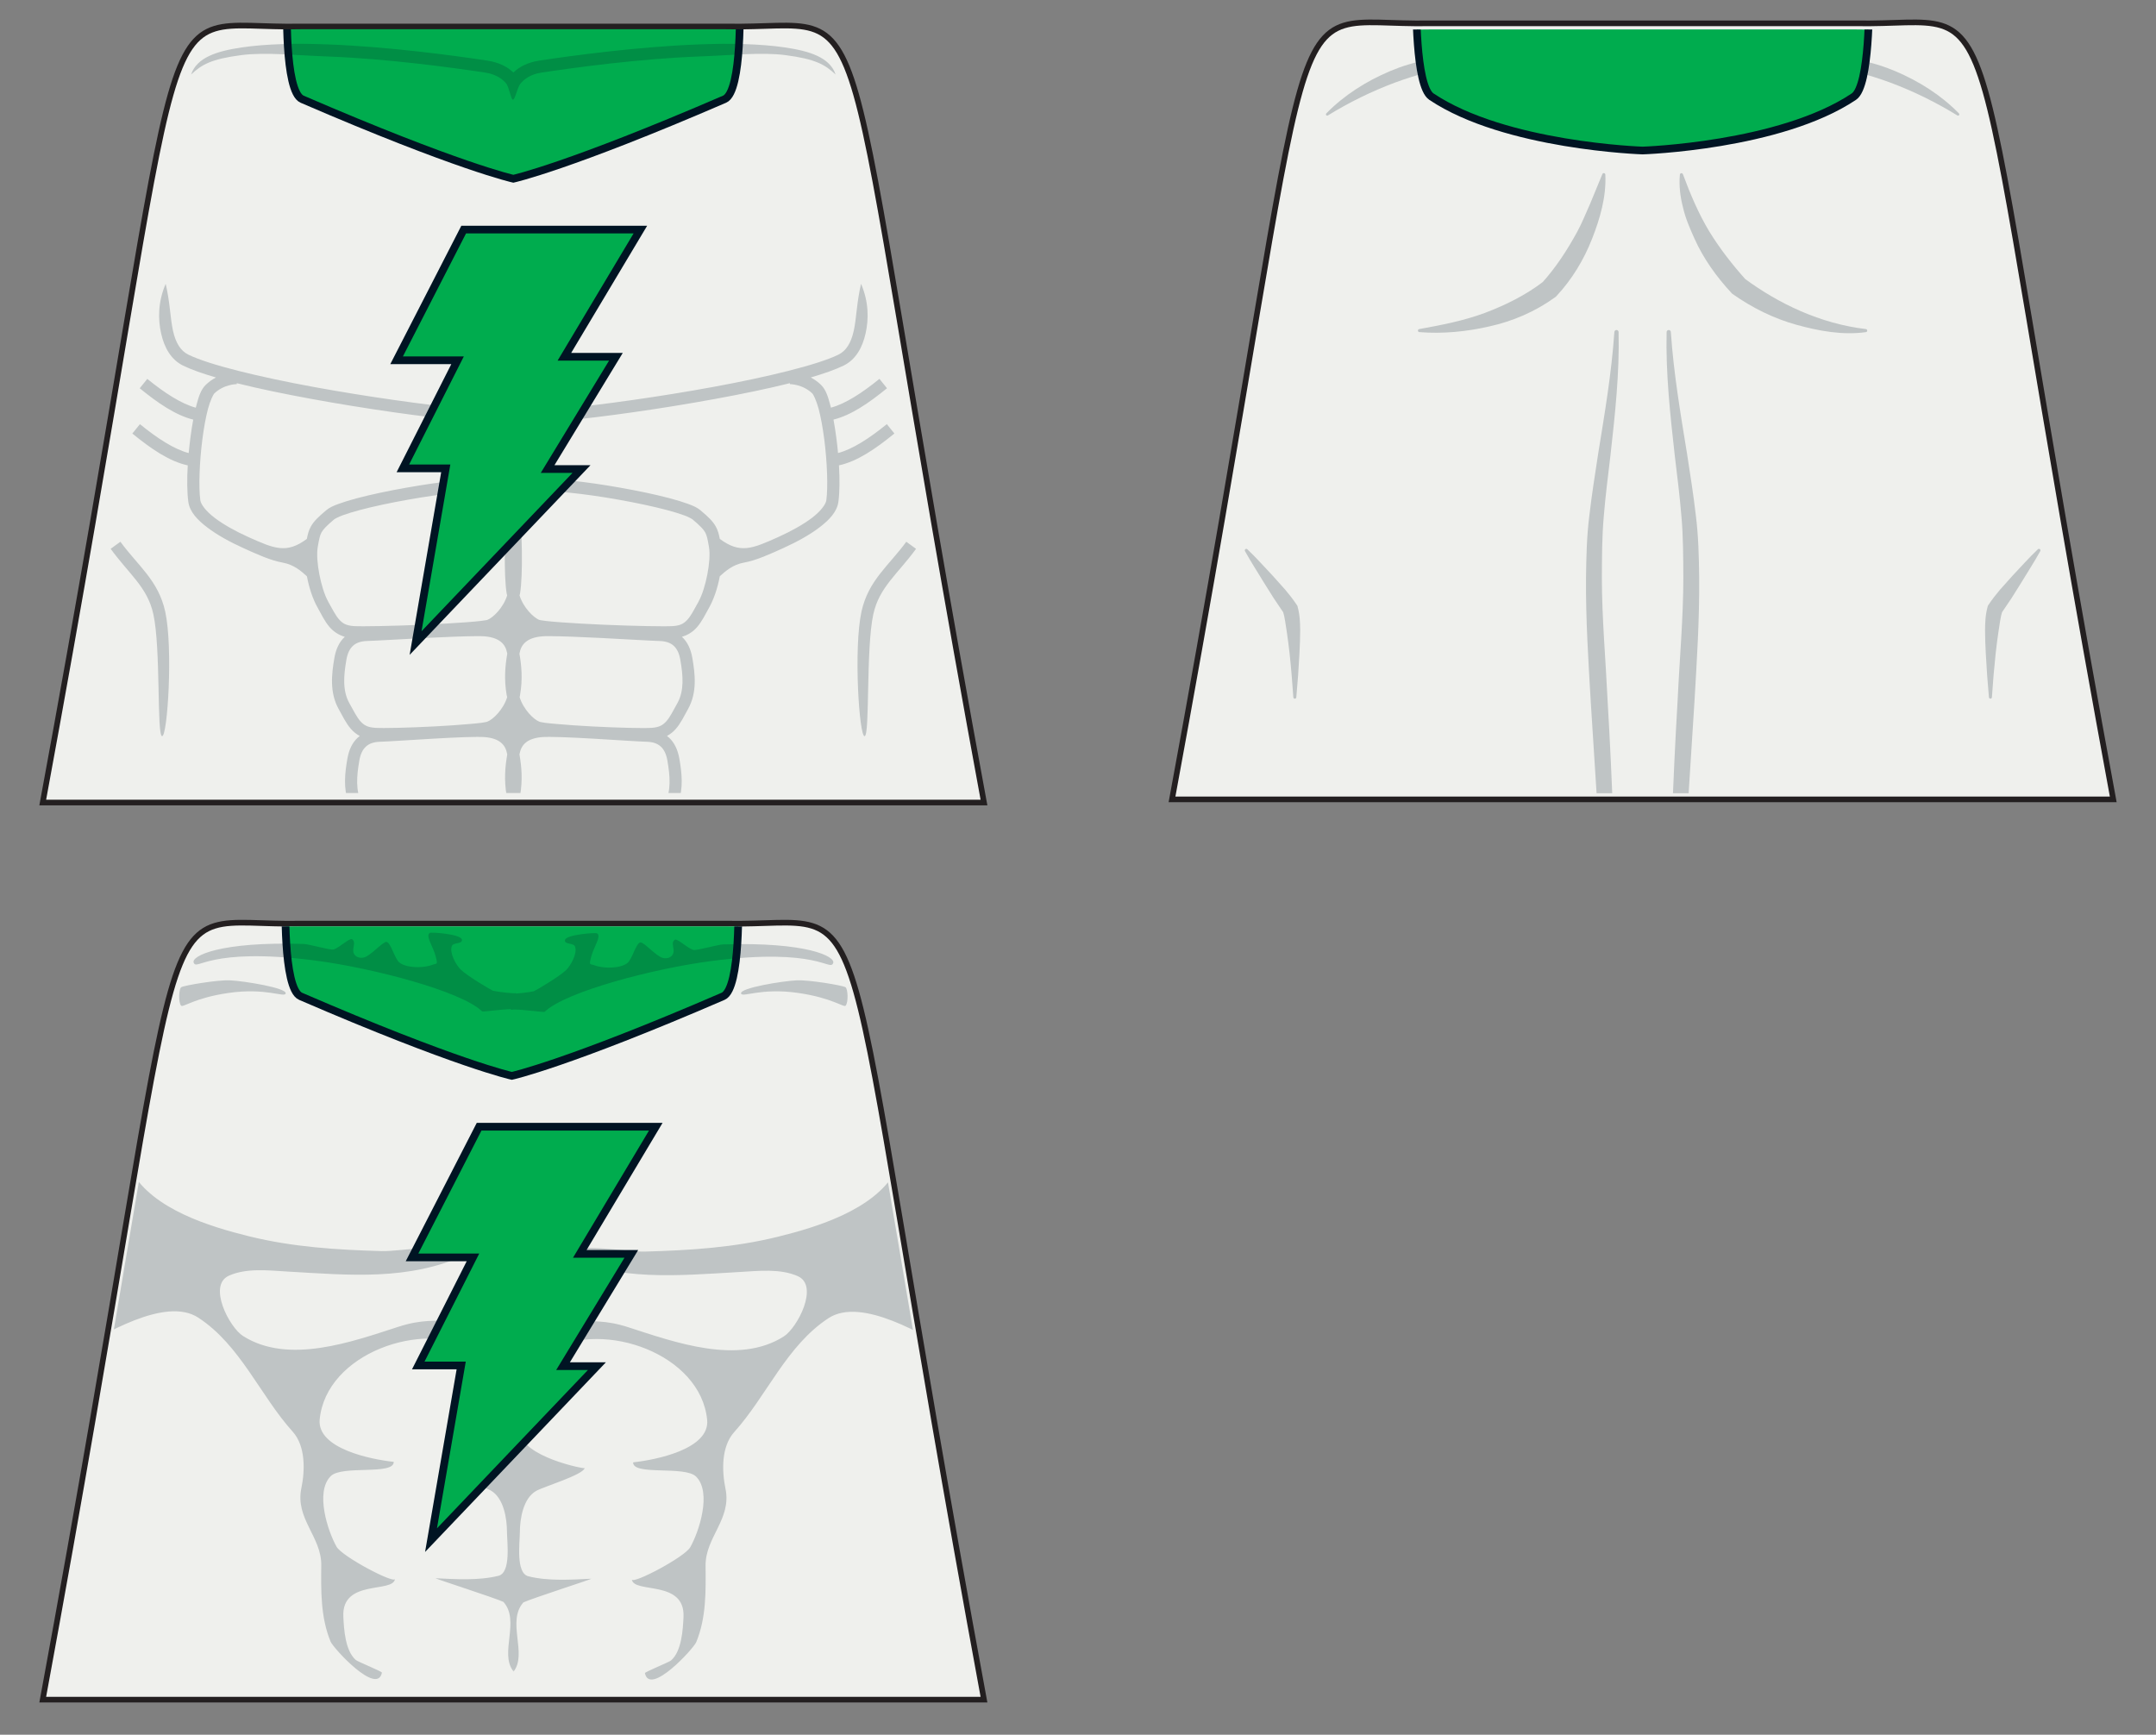 <?xml version="1.0" encoding="UTF-8" standalone="no"?>
<!-- Generator: Adobe Illustrator 15.1.0, SVG Export Plug-In . SVG Version: 6.00 Build 0)  -->

<svg
   xmlns:dc="http://purl.org/dc/elements/1.1/"
   xmlns:cc="http://creativecommons.org/ns#"
   xmlns:rdf="http://www.w3.org/1999/02/22-rdf-syntax-ns#"
   xmlns:svg="http://www.w3.org/2000/svg"
   xmlns="http://www.w3.org/2000/svg"
   xmlns:xlink="http://www.w3.org/1999/xlink"
   xmlns:sodipodi="http://sodipodi.sourceforge.net/DTD/sodipodi-0.dtd"
   xmlns:inkscape="http://www.inkscape.org/namespaces/inkscape"
   version="1.1"
   x="0px"
   y="0px"
   width="119.049px"
   height="95.794px"
   viewBox="-1.418 0.233 119.049 95.794"
   enable-background="new -1.418 0.233 119.049 95.794"
   xml:space="preserve"
   id="svg2"
   inkscape:version="0.48.1 "
   sodipodi:docname="amalgam-captain-marvel.svg"
   inkscape:export-filename="D:\Bricks\Decals\designs\superheroes\amalgam captain marvel\amalgam-captain-marvel.png"
   inkscape:export-xdpi="600"
   inkscape:export-ydpi="600"><rect x="-1.418" y="0.233" width="119.049" height="95.794" fill="#808080" stroke="none"/><defs
   id="defs83" /><sodipodi:namedview
   pagecolor="#ffffff"
   bordercolor="#666666"
   borderopacity="1"
   objecttolerance="10"
   gridtolerance="10"
   guidetolerance="10"
   inkscape:pageopacity="0"
   inkscape:pageshadow="2"
   inkscape:window-width="1366"
   inkscape:window-height="716"
   id="namedview81"
   showgrid="false"
   inkscape:zoom="3.038"
   inkscape:cx="59.52"
   inkscape:cy="45.1"
   inkscape:window-x="-8"
   inkscape:window-y="-8"
   inkscape:window-maximized="1"
   inkscape:current-layer="svg2" />
<g
   id="front">
	<path
   id="torso_1_"
   connector-curvature="0"
   fill="#EFF0ED"
   stroke="#231F20"
   stroke-width="0.312"
   d="M0.942,44.551   C9.675-2.741,6.284,1.873,15.21,1.696h23.439c8.927,0.177,5.535-4.438,14.266,42.855H0.942z" />
	<g
   id="front_1_">
		<defs
   id="defs7">
			<path
   id="clipping_mask_2_"
   d="M1.35,44.025C3.293,33.487,4.645,25.46,5.635,19.58C8.405,3.139,8.631,1.795,11.978,1.795     c0.332,0,0.691,0.013,1.085,0.025c0.48,0.016,1.01,0.033,1.597,0.033c0.181,0,0.365-0.002,0.557-0.006H38.65     c0.184,0.004,0.37,0.006,0.55,0.006c0.587,0,1.116-0.018,1.597-0.033c0.394-0.013,0.753-0.025,1.085-0.025     c3.348,0,3.574,1.343,6.34,17.771c0.99,5.884,2.342,13.913,4.285,24.458H1.35z" />
		</defs>
		<clipPath
   id="clipping_mask_4_">
			<use
   xlink:href="#clipping_mask_2_"
   overflow="visible"
   id="use11" />
		</clipPath>
		<path
   id="collar_2_"
   clip-path="url(#clipping_mask_4_)"
   fill="#00AC4E"
   stroke="#001423"
   stroke-width="0.425"
   d="M39.425,0.233    H27.011h-0.167H14.432c0,0-0.162,5.048,0.833,5.478c8.623,3.728,11.663,4.393,11.663,4.393s3.039-0.665,11.663-4.393    C39.587,5.28,39.425,0.233,39.425,0.233z" />
		
			<path
   id="muscles"
   connector-curvature="0"
   nodetypes="scscssscscssscsccsscsssscsscscccccsccccsssscsscssscssccccscsssccccccccccccssscsccccsscssscsscssssccccscccccscsscssssscccsssssccsssccsssssccsssssssssscssssssssssccsssssccssscsssccsccsssssccccssssssssssssssccccsssssccsccsssccsssccsssccscscccccssssssccsssssssssccsssssscccccscs"
   opacity="0.2"
   clip-path="url(#clipping_mask_4_)"
   fill="#001423"
   d="    M14.765,2.653c-0.204,0.003-0.408,0.01-0.606,0.016c-0.797,0.025-1.551,0.082-2.233,0.184c-1.367,0.203-2.477,0.551-2.793,1.496    c0.588-0.553,1.116-0.856,2.771-1.072c1.301-0.171,3.034,0.012,4.713,0.073c3.356,0.122,6.952,0.619,8.776,0.894    c0.594,0.09,0.964,0.379,1.15,0.612c0.152,0.224,0.257,0.858,0.352,0.88c0.127,0.028,0.236-0.629,0.417-0.875    c0.186-0.233,0.552-0.526,1.151-0.617c1.824-0.274,5.419-0.771,8.776-0.894c1.678-0.062,3.411-0.244,4.712-0.073    c1.655,0.216,2.184,0.52,2.772,1.072c-0.317-0.945-1.427-1.293-2.793-1.496c-0.684-0.102-1.438-0.158-2.233-0.184    C39.3,2.657,38.889,2.65,38.473,2.653c-0.415,0.004-0.834,0.017-1.26,0.031c-3.405,0.125-7.015,0.618-8.85,0.895    c-0.628,0.095-1.113,0.344-1.434,0.659c-0.319-0.316-0.809-0.563-1.438-0.659c-1.836-0.276-5.445-0.77-8.85-0.895    c-0.426-0.015-0.846-0.027-1.261-0.031C15.175,2.652,14.969,2.65,14.765,2.653L14.765,2.653z M7.73,15.907    c-0.43,1.003-0.427,1.951-0.251,2.74c0.176,0.79,0.551,1.451,1.208,1.773c0.457,0.224,1.084,0.443,1.82,0.659    c-0.188,0.099-0.38,0.229-0.56,0.402c-0.275,0.267-0.395,0.655-0.528,1.161c-0.009,0.033-0.018,0.07-0.026,0.104    c-0.791-0.21-1.718-0.808-2.678-1.59l-0.418,0.518c0.998,0.813,1.976,1.49,2.955,1.731c-0.06,0.318-0.112,0.656-0.157,1.004    c-0.035,0.279-0.068,0.561-0.094,0.843c-0.795-0.206-1.728-0.809-2.693-1.596l-0.419,0.518c1.033,0.842,2.046,1.541,3.06,1.758    c-0.045,0.771-0.038,1.487,0.031,2.008c0.075,0.558,0.502,1.005,1.052,1.423c0.549,0.418,1.252,0.803,1.987,1.135    c0.735,0.333,1.489,0.682,2.181,0.806c0.604,0.108,1.011,0.463,1.329,0.753c0.119,0.634,0.325,1.257,0.586,1.721    c0.219,0.392,0.395,0.774,0.68,1.099c0.204,0.232,0.479,0.421,0.826,0.523c-0.311,0.282-0.492,0.686-0.575,1.166    c-0.153,0.884-0.275,1.909,0.24,2.829c0.22,0.392,0.396,0.774,0.681,1.099c0.131,0.149,0.291,0.28,0.48,0.382    c-0.036,0.027-0.07,0.054-0.104,0.084c-0.313,0.282-0.496,0.688-0.58,1.172c-0.134,0.767-0.237,1.635,0.073,2.452h0.727    c-0.358-0.682-0.285-1.507-0.142-2.338V42.24c0.067-0.385,0.196-0.626,0.372-0.784c0.175-0.158,0.413-0.252,0.784-0.262    c0.454-0.013,1.657-0.096,2.882-0.167c1.226-0.072,2.495-0.125,2.897-0.089c0.433,0.038,0.713,0.153,0.895,0.309    c0.182,0.154,0.288,0.357,0.34,0.643c0.001,0.002,0,0.004,0,0.006c-0.115,0.666-0.186,1.401-0.031,2.29    c0.004,0.02,0.012,0.039,0.016,0.058c-0.05,0.119-0.111,0.231-0.183,0.34h0.287h0.497h0.288c-0.072-0.108-0.134-0.221-0.184-0.34    c0.004-0.019,0.012-0.038,0.016-0.058c0.155-0.889,0.084-1.624-0.031-2.29c0-0.002,0-0.004,0-0.006    c0.052-0.285,0.158-0.488,0.34-0.643c0.182-0.155,0.462-0.271,0.895-0.309c0.402-0.036,1.673,0.017,2.897,0.089    c1.225,0.071,2.429,0.154,2.882,0.167c0.371,0.01,0.609,0.104,0.784,0.262c0.176,0.158,0.305,0.399,0.372,0.784v0.005    c0.144,0.831,0.217,1.656-0.142,2.338h0.728c0.311-0.817,0.206-1.686,0.073-2.452c-0.084-0.483-0.268-0.89-0.581-1.172    c-0.033-0.03-0.068-0.057-0.104-0.084c0.189-0.102,0.351-0.232,0.481-0.382c0.285-0.324,0.46-0.707,0.68-1.099    c0.516-0.92,0.394-1.945,0.24-2.829c-0.083-0.48-0.265-0.884-0.575-1.166c0.348-0.103,0.622-0.291,0.826-0.523    c0.285-0.324,0.461-0.707,0.681-1.099c0.26-0.464,0.466-1.087,0.585-1.721c0.318-0.29,0.725-0.645,1.329-0.753    c0.691-0.124,1.445-0.473,2.181-0.806c0.735-0.332,1.438-0.717,1.987-1.135c0.55-0.418,0.977-0.865,1.052-1.423    c0.069-0.521,0.076-1.236,0.031-2.008c1.014-0.218,2.026-0.916,3.06-1.758l-0.418-0.518c-0.967,0.787-1.899,1.39-2.694,1.596    c-0.025-0.282-0.058-0.563-0.094-0.843c-0.045-0.348-0.098-0.686-0.157-1.004c0.979-0.241,1.957-0.917,2.955-1.731l-0.418-0.518    c-0.96,0.782-1.887,1.38-2.678,1.59c-0.009-0.034-0.018-0.071-0.026-0.104c-0.134-0.506-0.253-0.895-0.528-1.161    c-0.18-0.173-0.372-0.304-0.56-0.402c0.736-0.216,1.363-0.436,1.82-0.659c0.657-0.322,1.032-0.983,1.208-1.773    c0.176-0.789,0.18-1.737-0.251-2.74c-0.243,1.027-0.252,1.918-0.403,2.594c-0.15,0.676-0.42,1.109-0.847,1.318    c-1.163,0.569-3.936,1.236-6.914,1.783c-2.979,0.547-6.191,0.991-8.343,1.198c-0.588,0.057-1.042-0.184-1.412-0.592    c-0.37-0.407-1.143-1.653-1.25-2.186l-0.026,0.162l-0.031-0.162c-0.107,0.532-0.88,1.778-1.25,2.186    c-0.37,0.408-0.824,0.648-1.412,0.592c-2.151-0.207-5.363-0.651-8.342-1.198c-2.979-0.547-5.752-1.214-6.915-1.783    c-0.426-0.209-0.696-0.643-0.847-1.318S7.973,16.934,7.73,15.907L7.73,15.907z M26.93,21.252c0.157,0.502,0.411,1.001,0.779,1.407    c0.475,0.523,1.16,0.888,1.972,0.81c2.18-0.208,5.401-0.657,8.4-1.208c1.481-0.271,2.897-0.563,4.116-0.868v0.053    c0,0,0.703-0.006,1.244,0.518c0.048,0.046,0.223,0.389,0.346,0.853c0.122,0.463,0.229,1.054,0.309,1.678    c0.16,1.247,0.212,2.635,0.115,3.357c-0.031,0.232-0.309,0.608-0.795,0.979c-0.487,0.37-1.153,0.738-1.857,1.057    c-1.44,0.646-2.107,0.939-3.231,0.104c-0.05-0.258-0.104-0.47-0.22-0.68c-0.165-0.298-0.419-0.539-0.853-0.905    c-0.174-0.146-0.386-0.24-0.67-0.345c-0.284-0.105-0.629-0.21-1.02-0.314c-0.782-0.207-1.744-0.409-2.71-0.58    c-0.965-0.172-1.936-0.313-2.729-0.393c-0.397-0.04-0.749-0.062-1.041-0.068c-0.073-0.001-0.14-0.005-0.204-0.005    c-0.194,0-0.357,0.014-0.507,0.058c-0.494,0.145-0.881,0.287-1.188,0.518c-0.099,0.074-0.182,0.162-0.257,0.257    c-0.075-0.095-0.162-0.183-0.261-0.257c-0.307-0.23-0.694-0.373-1.188-0.518c-0.15-0.044-0.313-0.058-0.508-0.058    c-0.064,0-0.131,0.004-0.204,0.005c-0.292,0.006-0.644,0.028-1.04,0.068c-0.794,0.08-1.766,0.221-2.73,0.393    c-0.966,0.171-1.927,0.373-2.709,0.58c-0.392,0.104-0.736,0.209-1.021,0.314c-0.283,0.104-0.496,0.198-0.669,0.345    c-0.435,0.366-0.688,0.607-0.853,0.905c-0.116,0.21-0.171,0.422-0.22,0.68c-1.125,0.835-1.792,0.542-3.232-0.104    c-0.704-0.318-1.37-0.687-1.856-1.057c-0.487-0.37-0.765-0.746-0.795-0.979c-0.098-0.723-0.045-2.11,0.114-3.357    c0.08-0.624,0.187-1.215,0.309-1.678c0.123-0.464,0.298-0.807,0.346-0.853c0.542-0.523,1.245-0.518,1.245-0.518v-0.053    c1.219,0.305,2.635,0.597,4.116,0.868c2.999,0.551,6.22,1,8.399,1.208c0.812,0.078,1.498-0.287,1.972-0.81    C26.514,22.253,26.773,21.754,26.93,21.252L26.93,21.252z M24.786,27.376c0.265-0.006,0.468,0.015,0.508,0.026    c0.467,0.136,0.785,0.267,0.973,0.408c0.188,0.141,0.273,0.274,0.324,0.554c0.001,0.005-0.001,0.017,0,0.021    c-0.139,0.961-0.204,3.627-0.031,4.623c0.006,0.036,0.019,0.069,0.026,0.104c-0.206,0.672-0.777,1.24-1.109,1.36    c0.016-0.006-0.151,0.028-0.36,0.052c-0.209,0.024-0.488,0.05-0.811,0.073c-0.646,0.048-1.468,0.095-2.307,0.131    c-1.679,0.074-3.46,0.108-3.886,0.079c-0.429-0.031-0.622-0.155-0.816-0.377c-0.193-0.221-0.365-0.564-0.597-0.979v-0.005    c-0.395-0.705-0.701-2.266-0.575-2.991v-0.006c0.075-0.43,0.115-0.644,0.21-0.815c0.095-0.173,0.276-0.363,0.695-0.717    c0.04-0.033,0.223-0.136,0.476-0.229s0.58-0.193,0.957-0.293c0.755-0.201,1.706-0.401,2.657-0.57s1.907-0.305,2.678-0.382    C24.183,27.406,24.522,27.382,24.786,27.376L24.786,27.376z M29.07,27.376c0.265,0.006,0.604,0.029,0.988,0.068    c0.771,0.077,1.727,0.212,2.678,0.382c0.951,0.169,1.902,0.369,2.657,0.569c0.377,0.101,0.704,0.199,0.957,0.293    s0.436,0.196,0.476,0.23c0.419,0.354,0.601,0.544,0.696,0.717c0.095,0.172,0.135,0.386,0.209,0.815v0.005    c0.126,0.727-0.181,2.287-0.575,2.992v0.005c-0.231,0.413-0.402,0.758-0.597,0.979s-0.388,0.346-0.815,0.376    c-0.427,0.03-2.208-0.005-3.887-0.078c-0.839-0.037-1.661-0.083-2.306-0.131c-0.323-0.023-0.602-0.049-0.812-0.073    c-0.209-0.023-0.376-0.058-0.36-0.053c-0.332-0.119-0.903-0.688-1.109-1.359c0.009-0.035,0.021-0.069,0.026-0.104    c0.174-0.996,0.108-3.662-0.031-4.624c0.001-0.005-0.001-0.017,0-0.021c0.052-0.28,0.137-0.413,0.324-0.555    c0.188-0.141,0.506-0.271,0.973-0.408C28.602,27.391,28.805,27.37,29.07,27.376L29.07,27.376z M5.23,30.149L4.692,30.54    c1.027,1.409,2.031,2.12,2.358,3.609c0.417,1.896,0.184,6.697,0.481,6.736s0.618-4.852,0.173-6.883    C7.326,32.281,6.193,31.468,5.23,30.149L5.23,30.149z M48.626,30.149c-0.963,1.319-2.096,2.132-2.474,3.854    c-0.446,2.031-0.126,6.922,0.172,6.883c0.299-0.039,0.065-4.84,0.481-6.736c0.327-1.489,1.331-2.2,2.359-3.609L48.626,30.149z     M24.881,35.363c0.214-0.001,0.377,0.002,0.476,0.011c0.433,0.039,0.713,0.159,0.895,0.313s0.288,0.353,0.34,0.639    c0.001,0.001,0,0.003,0,0.005c-0.115,0.667-0.186,1.406-0.031,2.296c0.006,0.036,0.019,0.069,0.026,0.104    c-0.206,0.672-0.777,1.24-1.109,1.36c-0.003,0.001-0.137,0.033-0.313,0.058c-0.177,0.023-0.413,0.044-0.68,0.067    c-0.534,0.048-1.212,0.095-1.904,0.131c-1.384,0.073-2.854,0.109-3.289,0.078c-0.429-0.03-0.627-0.155-0.821-0.376    c-0.194-0.222-0.364-0.568-0.597-0.983c-0.388-0.693-0.315-1.533-0.167-2.385v-0.006c0.066-0.381,0.196-0.627,0.371-0.784    c0.176-0.158,0.419-0.251,0.79-0.262c0.451-0.012,1.828-0.096,3.232-0.167C23.151,35.408,24.237,35.366,24.881,35.363    L24.881,35.363z M28.699,35.363c0.079-0.002,0.17,0,0.276,0c0.644,0.004,1.729,0.046,2.783,0.1    c1.403,0.071,2.781,0.155,3.232,0.167c0.371,0.011,0.614,0.104,0.789,0.262c0.175,0.157,0.305,0.403,0.371,0.784v0.006    c0.148,0.852,0.222,1.691-0.167,2.385c-0.232,0.415-0.401,0.762-0.596,0.983c-0.195,0.221-0.394,0.346-0.821,0.376    c-0.436,0.031-1.906-0.005-3.29-0.078c-0.692-0.036-1.37-0.083-1.904-0.131c-0.267-0.023-0.503-0.044-0.68-0.067    c-0.176-0.024-0.311-0.057-0.313-0.058c-0.331-0.12-0.897-0.689-1.104-1.36c0.007-0.035,0.015-0.068,0.021-0.104    c0.155-0.89,0.084-1.629-0.031-2.296c0-0.002,0-0.003,0-0.005c0.052-0.286,0.158-0.484,0.34-0.639s0.462-0.274,0.895-0.313    C28.55,35.369,28.619,35.365,28.699,35.363L28.699,35.363z" />
		<polygon
   id="logo_1_"
   clip-path="url(#clipping_mask_4_)"
   fill="#00AC4E"
   stroke="#001423"
   stroke-width="0.425"
   points="    33.942,12.911 24.186,12.911 20.481,20.129 23.847,20.129 20.828,26.096 23.196,26.096 21.53,35.743 30.691,26.134 28.82,26.134     32.592,19.934 29.746,19.934   " />
	</g>
</g>
<g
   id="back_1_">
	<path
   id="torso_2_"
   connector-curvature="0"
   fill="#EFF0ED"
   stroke="#231F20"
   stroke-width="0.312"
   d="M63.298,44.376   C72.03-2.917,68.639,1.697,77.565,1.521h23.439c8.927,0.176,5.535-4.438,14.266,42.855H63.298z" />
	<g
   id="back">
		<defs
   id="defs19">
			<path
   id="clipping_mask_1_"
   d="M63.706,44.036c1.942-10.538,3.295-18.564,4.285-24.444c2.77-16.441,2.995-17.785,6.343-17.785     c0.332,0,0.691,0.013,1.085,0.025c0.48,0.016,1.01,0.033,1.597,0.033c0.181,0,0.365-0.002,0.557-0.006h23.434     c0.184,0.004,0.37,0.006,0.55,0.006c0.587,0,1.116-0.018,1.597-0.033c0.394-0.013,0.753-0.025,1.085-0.025     c3.348,0,3.574,1.343,6.34,17.771c0.99,5.883,2.342,13.913,4.285,24.458H63.706z" />
		</defs>
		<clipPath
   id="clipping_mask_5_">
			<use
   xlink:href="#clipping_mask_1_"
   overflow="visible"
   id="use23" />
		</clipPath>
		<g
   id="muscles_2_"
   opacity="0.2"
   clip-path="url(#clipping_mask_5_)">
			<g
   id="g26">
				<path
   fill="#001423"
   d="M71.815,6.498c0.988-1.014,2.21-1.781,3.519-2.336c1.305-0.549,2.765-0.866,4.18-0.618      c0.039,0.007,0.065,0.044,0.059,0.083c-0.005,0.029-0.027,0.051-0.055,0.058c-1.364,0.334-2.654,0.642-3.931,1.116      c-1.269,0.477-2.5,1.08-3.68,1.805c-0.032,0.022-0.077,0.015-0.1-0.018C71.789,6.561,71.795,6.522,71.815,6.498z"
   id="path28" />
			</g>
			<g
   id="g30">
				<path
   fill="#001423"
   d="M76.954,18.405c1.239-0.226,2.462-0.461,3.622-0.894c1.153-0.436,2.26-0.987,3.228-1.729l-0.061,0.055      c0.763-0.847,1.384-1.807,1.931-2.808c0.275-0.502,0.478-1.036,0.717-1.559l0.666-1.616l0.004-0.01      c0.019-0.043,0.067-0.064,0.111-0.046c0.031,0.013,0.051,0.043,0.053,0.075c0.056,1.23-0.29,2.42-0.738,3.559      c-0.449,1.143-1.101,2.226-1.948,3.136l-0.046,0.05l-0.048,0.034c-1.09,0.789-2.341,1.324-3.624,1.606      c-1.281,0.294-2.581,0.417-3.868,0.315c-0.046-0.004-0.081-0.044-0.077-0.091c0.003-0.039,0.032-0.069,0.068-0.076      L76.954,18.405z"
   id="path32" />
			</g>
			<g
   id="g34">
				<path
   fill="#001423"
   d="M86.851,45.763l-0.433-6.8c-0.132-2.267-0.278-4.535-0.26-6.836c0.016-1.143,0.038-2.282,0.186-3.44      c0.132-1.141,0.312-2.265,0.483-3.388c0.363-2.242,0.743-4.474,0.896-6.732c0.004-0.065,0.06-0.115,0.124-0.111      c0.062,0.004,0.108,0.055,0.11,0.115c0.052,2.287-0.198,4.565-0.451,6.822c-0.136,1.127-0.277,2.253-0.369,3.372      c-0.098,1.102-0.098,2.238-0.104,3.366c0.002,2.244,0.21,4.51,0.316,6.778c0.135,2.268,0.236,4.538,0.33,6.809      c0.011,0.229-0.167,0.423-0.396,0.433C87.058,46.161,86.866,45.988,86.851,45.763z"
   id="path36" />
			</g>
			<g
   id="g38">
				<path
   fill="#001423"
   d="M67.456,30.564c0.498,0.472,0.947,0.981,1.416,1.477l0.682,0.763c0.224,0.266,0.423,0.517,0.635,0.836      l0.031,0.047l0.012,0.044c0.134,0.498,0.136,0.89,0.143,1.315c0,0.417-0.019,0.83-0.039,1.241      c-0.041,0.821-0.101,1.638-0.175,2.454c-0.004,0.046-0.044,0.079-0.09,0.075c-0.04-0.004-0.072-0.038-0.074-0.077      c-0.055-0.814-0.122-1.629-0.209-2.437c-0.045-0.403-0.097-0.807-0.156-1.202c-0.062-0.384-0.112-0.813-0.206-1.101l0.043,0.091      l-0.549-0.814l-0.54-0.86c-0.35-0.584-0.725-1.149-1.054-1.75c-0.021-0.041-0.007-0.092,0.033-0.113      C67.39,30.533,67.429,30.54,67.456,30.564z"
   id="path40" />
			</g>
			<g
   id="g42">
				<path
   fill="#001423"
   d="M106.659,6.606c-1.18-0.726-2.411-1.329-3.68-1.805c-1.276-0.474-2.566-0.781-3.931-1.116      c-0.039-0.009-0.063-0.048-0.054-0.087c0.007-0.029,0.03-0.05,0.058-0.055c1.415-0.248,2.875,0.068,4.18,0.618      c1.309,0.556,2.53,1.323,3.519,2.336c0.027,0.028,0.026,0.073-0.001,0.101C106.725,6.622,106.686,6.623,106.659,6.606z"
   id="path44" />
			</g>
			<g
   id="g46">
				<path
   fill="#001423"
   d="M101.614,18.574c-1.295,0.18-2.589-0.063-3.838-0.406c-1.256-0.347-2.445-0.94-3.521-1.697l-0.03-0.021      l-0.031-0.034c-0.83-0.894-1.553-1.9-2.051-3.015c-0.249-0.555-0.495-1.115-0.629-1.71c-0.154-0.587-0.229-1.198-0.173-1.817      c0.005-0.047,0.047-0.082,0.094-0.078c0.034,0.003,0.063,0.029,0.074,0.059c0.41,1.104,0.859,2.167,1.446,3.144      c0.596,0.973,1.288,1.857,2.033,2.687l-0.094-0.084c1.897,1.404,4.203,2.505,6.717,2.803c0.047,0.005,0.08,0.048,0.074,0.094      C101.682,18.539,101.651,18.569,101.614,18.574z"
   id="path48" />
			</g>
			<g
   id="g50">
				<path
   fill="#001423"
   d="M90.886,45.718c0.094-2.271,0.195-4.541,0.33-6.809c0.106-2.269,0.314-4.534,0.316-6.778      c-0.007-1.128-0.007-2.265-0.104-3.366c-0.092-1.119-0.233-2.245-0.369-3.372c-0.253-2.257-0.503-4.536-0.451-6.822      c0.001-0.065,0.055-0.116,0.12-0.115c0.062,0.001,0.11,0.051,0.114,0.111c0.152,2.259,0.532,4.491,0.896,6.732      c0.172,1.123,0.352,2.247,0.483,3.388c0.147,1.158,0.17,2.298,0.186,3.44c0.019,2.301-0.128,4.569-0.26,6.836l-0.433,6.8      c-0.015,0.229-0.212,0.402-0.44,0.388C91.049,46.136,90.878,45.943,90.886,45.718z"
   id="path52" />
			</g>
			<g
   id="g54">
				<path
   fill="#001423"
   d="M111.241,30.665c-0.329,0.601-0.704,1.166-1.054,1.75l-0.54,0.86l-0.549,0.814l0.043-0.091      c-0.094,0.287-0.145,0.717-0.206,1.101c-0.06,0.396-0.111,0.799-0.156,1.202c-0.087,0.808-0.154,1.622-0.209,2.437      c-0.003,0.045-0.041,0.08-0.087,0.077c-0.041-0.002-0.073-0.035-0.077-0.075c-0.074-0.816-0.134-1.633-0.175-2.454      c-0.021-0.411-0.039-0.824-0.039-1.241c0.007-0.426,0.009-0.817,0.143-1.315l0.012-0.044l0.031-0.047      c0.212-0.319,0.411-0.57,0.635-0.836l0.682-0.763c0.469-0.495,0.918-1.005,1.416-1.477c0.034-0.031,0.086-0.029,0.118,0.004      C111.254,30.594,111.258,30.634,111.241,30.665z"
   id="path56" />
			</g>
		</g>
		<path
   id="collar_1_"
   clip-path="url(#clipping_mask_5_)"
   fill="#00AC4E"
   stroke="#001423"
   stroke-width="0.425"
   d="M101.78,0.233    H89.367h-0.083h-0.083H76.788c0,0-0.067,4.733,0.833,5.336c4.081,2.733,11.663,2.976,11.663,2.976v0c0,0,7.582-0.242,11.663-2.975    C101.847,4.966,101.78,0.233,101.78,0.233z" />
	</g>
</g>
<g
   id="front-alt_1_">
	<path
   id="torso_3_"
   connector-curvature="0"
   fill="#EFF0ED"
   stroke="#231F20"
   stroke-width="0.312"
   d="M0.942,94.092   C9.675,46.799,6.284,51.414,15.21,51.237h23.439c8.927,0.178,5.535-4.438,14.266,42.855H0.942z" />
	<g
   id="front-alt">
		<defs
   id="defs62">
			<path
   id="clipping_mask_3_"
   d="M1.35,93.566c1.942-10.538,3.295-18.564,4.285-24.444c2.77-16.441,2.995-17.785,6.343-17.785     c0.332,0,0.691,0.013,1.085,0.025c0.48,0.016,1.01,0.033,1.597,0.033c0.181,0,0.365-0.002,0.557-0.006H38.65     c0.184,0.004,0.37,0.006,0.55,0.006c0.587,0,1.116-0.018,1.597-0.033c0.394-0.013,0.753-0.025,1.085-0.025     c3.348,0,3.574,1.343,6.34,17.771c0.99,5.884,2.342,13.913,4.285,24.458H1.35z" />
		</defs>
		<clipPath
   id="clipping_mask_6_">
			<use
   xlink:href="#clipping_mask_3_"
   overflow="visible"
   id="use66" />
		</clipPath>
		<path
   id="collar"
   clip-path="url(#clipping_mask_6_)"
   fill="#00AC4E"
   stroke="#001423"
   stroke-width="0.425"
   d="M39.342,49.774    H26.928h-0.166H14.35c0,0-0.162,5.048,0.832,5.478c8.623,3.729,11.663,4.393,11.663,4.393s3.039-0.664,11.663-4.393    C39.504,54.821,39.342,49.774,39.342,49.774z" />
		<g
   id="muscles_1_"
   opacity="0.2"
   clip-path="url(#clipping_mask_6_)">
			<g
   id="g70">
				<path
   fill="#001423"
   d="M39.502,55.096c0.069,0.241,1.086-0.33,3.15-0.031c1.917,0.278,2.526,0.83,2.629,0.699      c0.155-0.201,0.119-0.939-0.016-1.016c-0.174-0.102-2.008-0.41-2.686-0.379C41.791,54.406,39.414,54.791,39.502,55.096z"
   id="path72" />
				<path
   fill="#001423"
   d="M14.356,55.096c-0.069,0.241-1.087-0.33-3.15-0.031c-1.918,0.278-2.527,0.83-2.629,0.699      c-0.156-0.201-0.119-0.939,0.014-1.016c0.175-0.102,2.01-0.41,2.687-0.379C12.067,54.406,14.442,54.791,14.356,55.096z"
   id="path74" />
			</g>
			<path
   fill="#001423"
   d="M15.929,53.268c3.214,0.41,8.146,1.707,9.271,2.814c0.037,0.037,1.031-0.109,1.593-0.123v0.035h0.043     c0.051-0.002,0.1-0.012,0.15-0.012c0.543,0,1.633,0.164,1.672,0.126c1.123-1.107,6.057-2.405,9.271-2.814     c5.844-0.743,6.468,0.593,6.659,0.124c0.147-0.359-1.45-1.177-6.071-1.033c-0.302,0.01-1.495,0.359-1.659,0.305     c-0.352-0.117-0.889-0.664-1.026-0.557c-0.229,0.18,0.028,0.494-0.083,0.766c-0.084,0.21-0.334,0.293-0.574,0.231     c-0.364-0.094-1.049-0.896-1.24-0.854c-0.234,0.051-0.443,0.906-0.692,1.123c-0.35,0.306-1.291,0.35-1.854,0.133     c-0.232-0.089-0.299,0.047-0.156-0.489c0.141-0.535,0.581-1.118,0.309-1.272c-0.077-0.043-1.748,0.066-1.767,0.388     c-0.014,0.247,0.477,0.124,0.56,0.348c0.141,0.38-0.24,1.044-0.487,1.288c-0.381,0.377-1.741,1.168-1.79,1.177     c-0.369,0.075-0.779,0.112-0.989,0.128v-0.025c-0.08,0.005-0.13,0.008-0.13,0.008s-0.61-0.031-1.132-0.137     c-0.049-0.01-1.409-0.799-1.79-1.176c-0.247-0.244-0.629-0.91-0.487-1.289c0.083-0.223,0.573-0.1,0.56-0.348     c-0.019-0.32-1.689-0.432-1.767-0.387c-0.272,0.152,0.167,0.736,0.309,1.271s0.076,0.4-0.156,0.489     c-0.563,0.218-1.505,0.173-1.854-0.133c-0.25-0.216-0.458-1.073-0.692-1.124c-0.192-0.041-0.876,0.762-1.24,0.855     c-0.241,0.063-0.49-0.021-0.575-0.231c-0.11-0.271,0.147-0.585-0.082-0.766c-0.139-0.108-0.675,0.439-1.026,0.558     c-0.164,0.054-1.358-0.295-1.659-0.305c-4.621-0.145-6.219,0.673-6.071,1.033C9.461,53.86,10.085,52.524,15.929,53.268z"
   id="path76" />
			<path
   fill="#001423"
   d="M47.999,64.97c-1.19,2.064-4.269,3.02-6.484,3.564c-2.415,0.594-4.831,0.744-7.308,0.814     c-1.137,0.032-3.854-0.573-4.656,0.205c3.18,1.439,6.4,1.124,9.877,0.922c1.026-0.059,2.243-0.201,3.21,0.232     c1.181,0.529-0.021,2.851-0.785,3.333c-2.509,1.587-6.005,0.318-8.576-0.513c-1.257-0.406-2.011-0.332-3.326-0.333     c-1.573,0-1.813-0.657-3.017-1.105c-0.002,0.065-0.003,0.132-0.004,0.196c-0.003-0.074-0.003-0.148-0.005-0.223     c-1.204,0.449-1.443,1.105-3.017,1.105c-1.316,0.001-2.069-0.073-3.326,0.333c-2.571,0.831-6.068,2.1-8.577,0.513     c-0.763-0.482-1.966-2.804-0.784-3.334c0.967-0.434,2.184-0.291,3.209-0.23c3.478,0.201,6.698,0.517,9.877-0.923     c-0.801-0.778-3.519-0.173-4.655-0.205c-2.477-0.069-4.894-0.222-7.308-0.815c-2.216-0.545-5.295-1.499-6.485-3.564     c-1.268,3.229-2.173,6.644-3.247,9.942c1.61-0.913,5.089-3.085,6.92-1.887c2.327,1.522,3.413,4.299,5.208,6.291     c0.719,0.797,0.688,2.135,0.481,3.134c-0.346,1.671,1.112,2.675,1.1,4.236c-0.014,1.434-0.04,2.876,0.514,4.226     c0.147,0.36,2.571,3.008,2.835,1.717c0.014-0.065-1.331-0.604-1.441-0.7c-0.588-0.517-0.655-1.687-0.689-2.398     c-0.098-2.085,2.76-1.279,2.852-2.078c-0.033,0.284-2.912-1.228-3.226-1.779c-0.481-0.848-1.2-3.026-0.321-3.899     c0.62-0.62,3.496-0.035,3.478-0.787c-1.249-0.135-4.248-0.728-4.089-2.346c0.359-3.647,5.691-5.51,8.671-3.859     c1.654,0.917,1.75,2.873,1.629,4.573c-0.093,1.317-3.521,2.012-3.539,1.95c0.116,0.384,2.253,1.02,2.673,1.255     c0.722,0.403,0.906,1.533,0.908,2.294c0.001,0.547,0.238,2.248-0.471,2.425c-1.094,0.274-2.361,0.187-3.478,0.135     c-0.016,0.024,3.299,1.093,3.753,1.306c0.94,1.052-0.236,2.842,0.547,3.824c0.002-0.066,0.002-0.135,0.004-0.201     c0.002,0.075,0.003,0.152,0.005,0.228c0.783-0.982-0.395-2.772,0.547-3.824c0.453-0.213,3.769-1.281,3.753-1.306     c-1.116,0.052-2.384,0.14-3.478-0.135c-0.709-0.177-0.472-1.878-0.471-2.425c0.002-0.761,0.186-1.891,0.908-2.294     c0.42-0.235,2.557-0.871,2.673-1.255c-0.019,0.062-3.446-0.633-3.54-1.95c-0.12-1.7-0.025-3.656,1.63-4.573     c2.979-1.65,8.312,0.212,8.671,3.859c0.158,1.618-2.84,2.211-4.089,2.346c-0.019,0.752,2.857,0.167,3.478,0.787     c0.879,0.873,0.16,3.052-0.322,3.899c-0.313,0.552-3.191,2.063-3.225,1.779c0.092,0.799,2.949-0.007,2.852,2.078     c-0.034,0.712-0.102,1.882-0.689,2.398c-0.11,0.096-1.455,0.635-1.441,0.7c0.264,1.291,2.688-1.356,2.835-1.717     c0.554-1.35,0.526-2.792,0.514-4.226c-0.013-1.562,1.445-2.565,1.1-4.236c-0.206-0.999-0.237-2.337,0.481-3.134     c1.795-1.992,2.881-4.769,5.207-6.291c1.831-1.197,5.311,0.974,6.92,1.887C50.173,71.613,49.266,68.198,47.999,64.97z"
   id="path78" />
		</g>
		<polygon
   id="logo"
   clip-path="url(#clipping_mask_6_)"
   fill="#00AC4E"
   stroke="#001423"
   stroke-width="0.425"
   points="    34.793,62.452 25.038,62.452 21.333,69.669 24.698,69.669 21.678,75.637 24.048,75.637 22.382,85.284 31.542,75.675     29.671,75.675 33.442,69.476 30.596,69.476   " />
	</g>
</g>
</svg>